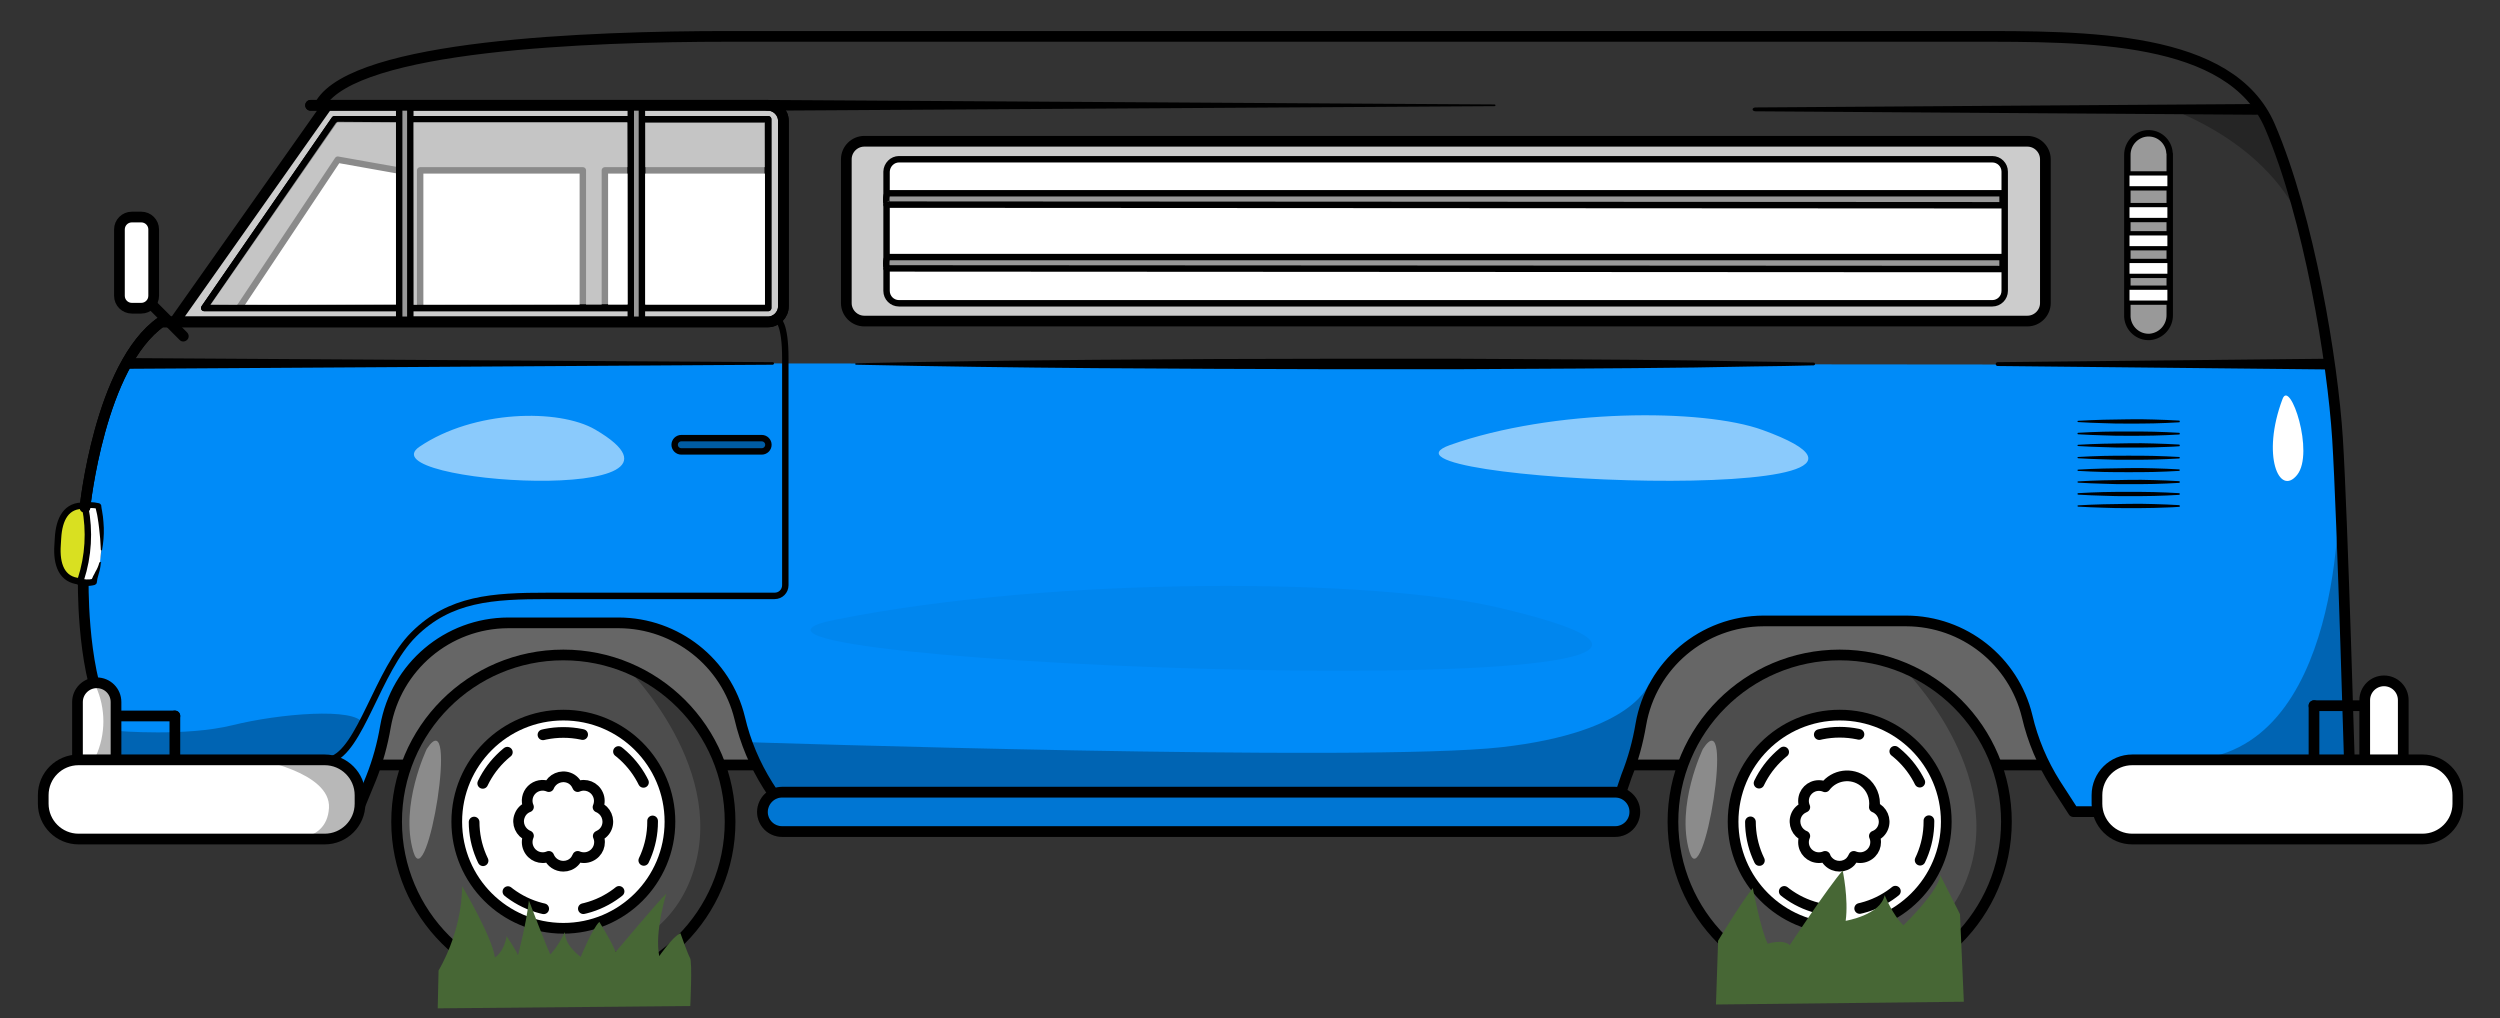 <?xml version="1.0" encoding="utf-8"?>
<!-- Generator: Adobe Illustrator 23.0.4, SVG Export Plug-In . SVG Version: 6.00 Build 0)  -->
<svg version="1.1" id="Layer_1" xmlns="http://www.w3.org/2000/svg" xmlns:xlink="http://www.w3.org/1999/xlink" x="0px" y="0px"
	 viewBox="0 0 1168 475.8" style="enable-background:new 0 0 1168 475.8;" xml:space="preserve">
<rect x="0" y="0" width="1168" height="475.8" fill="#333333" stroke="none"/>
<style type="text/css">
	.st0{fill:#666666;stroke:#000000;stroke-width:5;stroke-miterlimit:10;}
	.st1{fill:#008BF8;}
	.st2{opacity:0.34;enable-background:new    ;}
	.st3{fill:#B3B3B3;stroke:#000000;stroke-width:3;stroke-linecap:round;stroke-linejoin:round;}
	.st4{fill:#FFFFFF;}
	.st5{fill:none;stroke:#000000;stroke-width:5;stroke-linecap:round;stroke-linejoin:round;stroke-dasharray:18.69,18.69;}
	.st6{fill:#4D4D4D;stroke:#000000;stroke-width:5;stroke-linecap:round;stroke-linejoin:round;}
	.st7{fill:none;stroke:#000000;stroke-width:5;stroke-linecap:round;stroke-linejoin:round;}
	.st8{opacity:0.29;enable-background:new    ;}
	.st9{opacity:0.35;fill:#FFFFFF;enable-background:new    ;}
	.st10{fill:none;stroke:#000000;stroke-width:5;stroke-miterlimit:10;}
	.st11{fill:#FFFFFF;stroke:#000000;stroke-width:5;stroke-linecap:round;stroke-linejoin:round;}
	.st12{opacity:0.28;enable-background:new    ;}
	.st13{fill:#D9E021;stroke:#000000;stroke-width:3;stroke-linecap:round;stroke-linejoin:round;}
	.st14{fill:#CCCCCC;}
	.st15{fill:#FFFFFF;stroke:#000000;stroke-width:3;stroke-linecap:round;stroke-linejoin:round;}
	.st16{fill:#808080;}
	.st17{fill:none;stroke:#000000;stroke-width:3;stroke-linecap:round;stroke-linejoin:round;}
	.st18{opacity:0.54;fill:#FFFFFF;enable-background:new    ;}
	.st19{fill:#999999;stroke:#000000;stroke-width:3;stroke-linecap:round;stroke-linejoin:round;}
	.st20{opacity:4.000000e-02;enable-background:new    ;}
	.st21{fill:#FFFFFF;stroke:#000000;stroke-width:2;stroke-miterlimit:10;}
	.st22{fill:#008BF8;stroke:#000000;stroke-width:5;stroke-miterlimit:10;}
	.st23{opacity:0.15;stroke:#000000;stroke-width:5;stroke-miterlimit:10;enable-background:new    ;}
	.st24{fill:#476735;}
</style>
<g id="BLAUW">
	<path class="st0" d="M732.7,357.4h239.9l-8.2-44.6l-20.8-34.1l-21.9-21.6l-49.7-6.5l-77.2,2.6l-24.2,12.4l-18.8,24.9L732.7,357.4z
		 M147.2,357.4H387l-8.2-44.6L358,278.7l-21.9-21.6l-49.7-6.5l-77.2,2.6L185,265.6l-18.8,24.9L147.2,357.4z"/>
	<path class="st1" d="M58.5,169.2l308.2,0.6l0.6,102.9l-2.7,5.6l-8,0.3L252.2,279l-13.3-0.6l-11.5,2.4l-9.5,1.8l-6.8,1.8l-9.8,5.3
		l-8.9,7.1l-6.5,8.9l-7.4,12.7l-7.4,15.1l-5.9,10.9l-4.7,5.9l-7.1,5.6l-99.7-0.3l0.6-28.1l-2.9-7.4l-6.8-0.9l-6.8-47.6h5.6
		c4.4-10,5.5-21,3.2-31.7l-1.8-4.4h-4.4l7.7-39.9L58.5,169.2L58.5,169.2z"/>
	<path class="st1" d="M1045.9,170.4l-679.3-0.6l0.6,102.9l-1.5,4.1l-4.4,1.2l-122.5,0.3l-25.4,4.7l-19.2,12.1l-10.6,15.1l-12.7,25.2
		l-7.4,11.5l-7.1,7.7l8,6.8l5.3,9.2l9.8-24.5l3.8-18.6l6.5-13.6l13.6-12.1l20.7-10l32.5-1.5l39.6,1.5L316,297l13.3,9.5l11.2,15.7
		l7.7,24.5l19.5,33.7l386.5-0.3l10.9-33.1l6.5-25.1l13.9-17.5l20.7-11.5l27.2-3l66.5,0.6l18.6,7.1l14.8,12.4l10.9,18l9.8,27.5
		l14.2,23.6l133.4,0.4l-5.9-35.5l-3-146.4l-5.6-27.5C1087.3,170.1,1045.5,170,1045.9,170.4L1045.9,170.4z"/>
	<path class="st2" d="M354.8,204.6l-39.5,0.7l1.6,5.5l39.9,0.3l1.7-4.3L354.8,204.6z"/>
	<path class="st3" d="M300.4,55.7h58.5l-0.1,22.5l-2.7,0.8l-56.4,0.1L300.4,55.7"/>
	<path d="M1087.4,172.6L933.3,171c-0.5,0-0.9-0.4-0.9-0.9s0.4-0.9,0.9-0.9l154.1-1.6c1.4,0,2.5,1.1,2.5,2.5
		S1088.7,172.6,1087.4,172.6z"/>
	<path d="M1054,53.6L820.2,52c-0.8,0-1.4-0.4-1.4-0.9s0.6-0.9,1.4-0.9l233.8-1.6c2.1,0,3.8,1.1,3.8,2.5S1056,53.6,1054,53.6z"/>
	<g id="wiel">
		<ellipse class="st4" cx="859.7" cy="384" rx="50.1" ry="50.5"/>
		<ellipse class="st5" cx="859.5" cy="383.8" rx="41.7" ry="41.7"/>
		<path class="st6" d="M859.5,306c-43,0-77.9,34.9-77.9,77.9s34.9,77.9,77.9,77.9s77.9-34.9,77.9-77.9
			C937.4,340.8,902.5,306,859.5,306z M859.5,433.7c-27.5,0-49.8-22.3-49.8-49.8s22.3-49.8,49.8-49.8s49.8,22.3,49.8,49.8
			S887,433.7,859.5,433.7z"/>
		<path class="st7" d="M875.7,390.6c1.6,3.7-0.1,7.9-3.8,9.5c-1.8,0.8-3.9,0.8-5.8,0c-0.4,0.9-0.9,1.7-1.6,2.5
			c-2.8,2.8-7.4,2.8-10.2,0c-0.7-0.7-1.3-1.5-1.6-2.5c-0.9,0.4-1.9,0.6-2.9,0.6c-4,0-7.2-3.2-7.2-7.2c0-1,0.2-2,0.6-2.9
			c-3.7-1.5-5.5-5.7-4.1-9.4c0.7-1.9,2.2-3.3,4.1-4.1c-0.4-0.9-0.6-1.9-0.6-2.9c0-4,3.2-7.2,7.2-7.2c1,0,2,0.2,2.9,0.6
			c4.3-5.7,12.4-6.8,18-2.5c3.7,2.8,5.6,7.4,5,12c3.7,1.5,5.5,5.7,4.1,9.4C879.1,388.4,877.6,389.9,875.7,390.6L875.7,390.6z"/>
		<path class="st8" d="M888.7,311.7c0,0,49.9,48.8,30,99.4s-92.3,41.5-109,32c0,0,73.5,58.1,122.9-30.4
			C932.6,412.7,961.6,349.1,888.7,311.7z"/>
		<path class="st9" d="M795.6,349.9c0,0-12.7,26.3-6.3,48S811,326.3,795.6,349.9z"/>
	</g>
	<g id="wiel-2">
		<ellipse class="st4" cx="263.5" cy="384" rx="50.1" ry="50.5"/>
		<circle class="st5" cx="263.2" cy="383.9" r="41.7"/>
		<path class="st6" d="M263.2,306c-43,0-77.9,34.9-77.9,77.9s34.9,77.9,77.9,77.9s77.9-34.9,77.9-77.9
			C341.1,340.8,306.2,306,263.2,306z M263.2,433.7c-27.5,0-49.8-22.3-49.8-49.8s22.3-49.8,49.8-49.8s49.8,22.3,49.8,49.8
			S290.7,433.7,263.2,433.7z"/>
		<path class="st7" d="M279.5,390.6c1.6,3.7-0.1,7.9-3.8,9.5c-1.8,0.8-3.9,0.8-5.8,0c-0.4,0.9-0.9,1.8-1.6,2.5
			c-1.4,1.4-3.2,2.1-5.1,2.1c-3,0-5.7-1.8-6.8-4.6c-3.7,1.6-7.9-0.1-9.5-3.8c-0.8-1.8-0.8-3.9,0-5.8c-3.7-1.5-5.6-5.7-4.1-9.4
			c0.7-1.9,2.2-3.4,4.1-4.1c-1.2-2.7-0.6-5.9,1.5-8s5.3-2.7,8-1.5c1.5-3.7,5.7-5.5,9.4-4.1c1.9,0.7,3.3,2.2,4.1,4.1
			c3.7-1.6,7.9,0.1,9.5,3.8c0.8,1.8,0.8,3.9,0,5.8c3.7,1.5,5.5,5.7,4.1,9.4C282.8,388.4,281.3,389.8,279.5,390.6L279.5,390.6z"/>
		<path class="st8" d="M292.5,311.7c0,0,49.9,48.8,30,99.4s-92.3,41.5-109,32c0,0,73.5,58.1,122.9-30.4
			C336.4,412.7,365.3,349.1,292.5,311.7z"/>
		<path class="st9" d="M199.4,349.9c0,0-12.7,26.3-6.3,48S214.8,326.3,199.4,349.9z"/>
	</g>
	<path class="st7" d="M166.2,381l7.2-17.5c3.1-7.8,5.3-15.8,6.7-24.1c4.9-27.9,29-48.3,57.3-48.4h51.7c26.8,0.1,50.2,18.5,56.5,44.5
		c2.6,11.2,7.1,21.8,13.2,31.5l8.4,13h339c0,0,47.8,0.1,47.8-0.1l5.9-17.3c3.1-7.8,5.3-15.8,6.7-24.1c4.8-27.9,29-48.3,57.3-48.4
		h66.7c26.9,0.1,50.2,18.5,56.5,44.6c2.6,11.2,7.1,21.8,13.2,31.5l8.4,13h88.4"/>
	<path class="st10" d="M38.9,270.1c0,0-0.9,40.2,9.8,63.3"/>
	<path d="M49.7,332h32c1.4,0,2.5,1.1,2.5,2.5s-1.1,2.5-2.5,2.5h-32c-1.4,0-2.5-1.1-2.5-2.5S48.4,332,49.7,332z"/>
	<path d="M84.2,334.5v32c0,1.4-1.1,2.5-2.5,2.5s-2.5-1.1-2.5-2.5v-32c0-1.4,1.1-2.5,2.5-2.5S84.2,333.1,84.2,334.5z"/>
	<path class="st11" d="M45.2,319c5,0,9,4,9,9v39c0,5-4,9-9,9s-9-4-9-9v-39C36.2,323,40.3,319,45.2,319z"/>
	<path class="st11" d="M36.7,355h115c9.1,0,16.5,7.4,16.5,16.5v4c0,9.1-7.4,16.5-16.5,16.5h-115c-9.1,0-16.5-7.4-16.5-16.5v-4
		C20.2,362.3,27.6,355,36.7,355z"/>
	<path class="st12" d="M118.7,354.5c0,0,36,6,35,23c-1.1,18-23,14-23,14h24l11-7l1-10l0.1-9.7l-7.1-8.3l-12-1l-16-1H118.7z
		 M54.1,353.5l-1.5-30.3l-7.9-2.7c4.8,10.5,4.8,22.5,0,33H54.1z"/>
	<g id="lamp">
		<path class="st4" d="M46.7,262.9c-0.5,3.3-1.6,4.6-2.6,7.8l-0.2,0.8l-0.1,0.3c-10.8,2.6-16.6-8.2-16.1-17l0.2-3.3
			c0.5-8.8,5.8-17.5,18-15v0.1l0.2,1.4c1.2,6.2,1.6,12.6,1.2,19"/>
		<path d="M47.1,263c-0.1,1.6-0.4,3.2-0.9,4.8c-0.2,0.8-0.4,1.5-0.6,2.2c-0.1,0.4-0.2,0.7-0.2,1.1c-0.1,0.4-0.1,0.8-0.2,1.2
			c-0.1,0.4-0.4,0.7-0.8,0.9l-0.2,0.1c-2.7,0.7-5.5,0.6-8.1-0.3c-2.6-1-4.8-2.7-6.4-5c-1.5-2.2-2.6-4.6-3.1-7.2
			c-0.3-1.3-0.5-2.6-0.5-3.9v-2l0.1-1.8c0.1-4.9,1.4-10.5,5.2-14.4c1.9-1.9,4.3-3.3,7-3.8c2.6-0.5,5.2-0.4,7.8,0.2
			c0.5,0.1,0.9,0.5,1.1,1v0.2c0.1,0.8,0.2,1.6,0.4,2.5s0.2,1.7,0.4,2.6c0.2,1.7,0.3,3.5,0.4,5.2c0.1,3.5-0.2,6.9-0.8,10.3
			c0,0.2-0.2,0.3-0.4,0.2c-0.1,0-0.2-0.1-0.2-0.3c-0.1-3.4-0.4-6.8-0.8-10.1c-0.2-1.7-0.4-3.3-0.7-5c-0.1-0.8-0.3-1.7-0.5-2.5
			c-0.1-0.4-0.2-0.8-0.3-1.3l-0.2-1.3v0.1v-0.1l1.1,1.1c-2.2-0.5-4.4-0.5-6.6,0c-2.1,0.5-4,1.5-5.4,3.1c-1.5,1.6-2.5,3.6-3.1,5.7
			c-0.3,1.1-0.5,2.2-0.7,3.3c-0.1,0.6-0.1,1.1-0.2,1.7l-0.1,1.8l-0.1,1.8v1.7c0.1,1.1,0.2,2.2,0.4,3.3c0.5,2.2,1.4,4.2,2.6,6
			c2.3,3.7,6.8,5.4,11,4.3l-1,0.9c0.2-0.3,0.3-0.7,0.5-1s0.4-0.8,0.5-1.1c0.4-0.7,0.8-1.4,1.1-2.1c0.8-1.3,1.4-2.7,1.8-4.2
			c0.1-0.2,0.3-0.4,0.6-0.3c0.2,0.1,0.3,0.2,0.3,0.5L47.1,263L47.1,263z"/>
		<path class="st13" d="M37.5,271.6c-8.8-0.5-11.2-8.1-10.6-16.9l0.2-3.3c0.5-8.8,3.8-15.7,12.6-15.1l0.1,0.7
			c2.2,11.2,1.5,22.8-2,33.6L37.5,271.6z"/>
	</g>
	<path class="st14" d="M157.8,49.5l200.9-0.3l6.1,4.1l0.9,85.5l-2.3,10.6l-138.8,2.1l-141-2.4l2.3-5.9l68.9-94.3L157.8,49.5z"/>
	<path class="st15" d="M156.3,55.7h202.6v88.2H95.4L156.3,55.7z"/>
	<path class="st16" d="M357.7,55.7h-57.3l-0.7,23.4l59.2,1.7L357.7,55.7z M294.4,55.7H191.8v87.8l3.6,0.5l0.6-7l0.3-57.4h76
		l0.7,63.8l9.6,0.6V79.6l12.1,0.2L294.4,55.7z M186.8,55.6l-31.3,1.1L97,143l15.3-0.2l45.5-68.2l29.4,6.5L186.8,55.6z"/>
	<path class="st17" d="M156.3,55.7h202.6v88.2H95.4L156.3,55.7z"/>
	<path class="st17" d="M358.6,79.6h-76v63.6 M272.3,143.2V79.6h-76v63.6"/>
	<path class="st7" d="M39.7,237c0,0,6.9-66.5,35.6-86.6h283.4c4,0,7.3-3.3,7.3-7.3V56.5c0-4-3.3-7.3-7.3-7.3H145.1"/>
	<path class="st15" d="M185.9,79.6l-28.1-5L112,143.4"/>
	<path class="st18" d="M127.6,142.5l-29.1-0.2l59.2-85.4l27.5,0.2l-0.4,85L127.6,142.5z"/>
	<path class="st19" d="M186.5,49.8v100.6l5.2-0.3V49.2C191.7,49.2,186.5,49.5,186.5,49.8z M294.7,49.8v100.6l5.2-0.3V49.2
		C300,49.2,294.7,49.5,294.7,49.8z"/>
	<path class="st7" d="M81.8,150l70.7-100.2 M39.7,237c0,0,6.9-66.5,35.6-86.6h283.4c4,0,7.3-3.3,7.3-7.3V56.5c0-4-3.3-7.3-7.3-7.3
		H145.1"/>
	<path class="st18" d="M193.2,57.1H293l0.3,85l-100,0.3L193.2,57.1z M301.5,57.4h55.6l0.3,84.9h-55.7L301.5,57.4z"/>
	<path d="M60.5,167.3l300.5,1.9c0.3,0,0.6,0.2,0.6,0.6c0,0.3-0.3,0.6-0.6,0.6l-300.5,1.9c-1.4,0-2.5-1.1-2.5-2.5
		S59.1,167.3,60.5,167.3z"/>
	<path class="st17" d="M363.4,149.4c0,0,3.5,1.5,3.5,18v106c0,2.8-2.2,5-5,5H256c-26,0-45.8,1.2-62.7,18s-24.9,54.7-39,58.6"/>
	<path class="st17" d="M318.3,204.7h37.6c1.7,0,3.1,1.4,3.1,3.1c0,1.7-1.4,3.1-3.1,3.1h-37.6c-1.7,0-3.1-1.4-3.1-3.1
		C315.2,206.1,316.6,204.7,318.3,204.7z"/>
	<path class="st7" d="M1098,368.6c0,0-3.6-127.2-5.9-163.5s-13.3-103.5-31.6-146.1s-85.8-42-139.6-42H340.3
		c-65.6,0-173.9,4.1-190.5,31.4"/>
	<path d="M64.8,132.7l22.6,22.6c1,1,1,2.6,0,3.5c-1,1-2.6,1-3.5,0l-22.6-22.6c-1-1-1-2.6,0-3.5C62.3,131.7,63.8,131.7,64.8,132.7z"
		/>
	<path class="st11" d="M61.6,101.4H66c3.2,0,5.8,2.6,5.8,5.8v31c0,3.2-2.6,5.8-5.8,5.8h-4.4c-3.2,0-5.8-2.6-5.8-5.8v-31
		C55.8,104,58.4,101.4,61.6,101.4z"/>
	<path class="st12" d="M55,341.5c0,0,31.9,2.7,53.7-2.7s57.2-8.4,60.8-0.9l-8.2,13.1l-5.8,4.7l-102-1.8L55,341.5L55,341.5z"/>
	<path class="st18" d="M278.1,200.7c-17-9.9-56.7-9.2-82.1,8S339.5,236.6,278.1,200.7z M823.5,200.9c-28-10.2-98-10-146,7
		S924.9,237.7,823.5,200.9z"/>
	<path class="st20" d="M700.2,283.9c-58.1-13.7-206.3-15.1-309.8,5.6S910.4,333.3,700.2,283.9z"/>
	<path d="M400,169.7c37.3-0.8,74.5-1.3,111.8-1.6s74.5-0.5,111.8-0.5h55.9l55.9,0.3l28,0.2l28,0.3l28,0.5l14,0.2l14,0.3
		c0.4,0,0.6,0.4,0.6,0.7s-0.3,0.5-0.6,0.6l-14,0.3l-14,0.2l-28,0.5l-28,0.3l-28,0.2l-55.9,0.3h-55.9c-37.3-0.1-74.5-0.2-111.8-0.5
		s-74.5-0.8-111.8-1.6c-0.3,0-0.5-0.2-0.5-0.5C399.6,169.9,399.8,169.7,400,169.7z M358.7,46.7l339.6,2.1c0.2,0,0.4,0.2,0.4,0.4
		s-0.2,0.4-0.4,0.4l-339.6,2.1c-1.4,0-2.5-1.1-2.5-2.5S357.3,46.7,358.7,46.7L358.7,46.7z"/>
	<path class="st14" d="M407.1,66.3L548,66l378.5,1.2l26,1.2l3.2,8l-0.2,65.2l-3,6l-17.5,3.6l-529.9-1.5l-11-7.1l3.2-72.4L407.1,66.3
		z"/>
	<path class="st7" d="M403.8,66h543.4c4.6,0,8.4,3.8,8.4,8.4v67.2c0,4.6-3.8,8.4-8.4,8.4H403.8c-4.6,0-8.4-3.8-8.4-8.4V74.4
		C395.4,69.8,399.2,66,403.8,66z"/>
	<path class="st15" d="M420,74.4h510.8c3.2,0,5.8,2.6,5.8,5.8v55.7c0,3.2-2.6,5.8-5.8,5.8H420c-3.2,0-5.8-2.6-5.8-5.8V80.2
		C414.3,77,416.9,74.4,420,74.4z"/>
	<path class="st19" d="M414.9,90.3h520.7v5.6l-521.4-0.3C414.2,95.6,413.6,90.9,414.9,90.3L414.9,90.3z M414.9,120.1h520.7v5.6
		l-521.4-0.3C414.2,125.5,413.6,120.7,414.9,120.1L414.9,120.1z M1013.7,72.1v75c0.1,5.3-3.9,9.8-9.2,10.3
		c-5.5,0.4-10.2-3.8-10.6-9.3V72.5c-0.1-5.3,4-9.8,9.2-10.2c5.5-0.4,10.2,3.8,10.5,9.2C1013.7,71.7,1013.7,71.9,1013.7,72.1z"/>
	<path class="st21" d="M993.9,81h19.7v7h-19.7V81z M993.9,95.8h19.7v7h-19.7V95.8C993.9,95.9,993.9,95.8,993.9,95.8z M993.9,109
		h19.7v7h-19.7V109z M993.9,121.9h19.7v7h-19.7V121.9z M993.9,134.4h19.7v7h-19.7V134.4C993.9,134.5,993.9,134.4,993.9,134.4z"/>
	<path d="M1081.1,327.2h32c1.4,0,2.5,1.1,2.5,2.5s-1.1,2.5-2.5,2.5h-32c-1.4,0-2.5-1.1-2.5-2.5S1079.8,327.2,1081.1,327.2z"/>
	<path d="M1083.6,329.7v32c0,1.4-1.1,2.5-2.5,2.5s-2.5-1.1-2.5-2.5v-32c0-1.4,1.1-2.5,2.5-2.5S1083.6,328.3,1083.6,329.7z"/>
	<path class="st11" d="M1113.8,318.1c5,0,9,4,9,9v39c0,5-4,9-9,9s-9-4-9-9v-39C1104.8,322.2,1108.8,318.1,1113.8,318.1z"/>
	<path class="st11" d="M996.2,355h135.6c9.1,0,16.5,7.4,16.5,16.5v4c0,9.1-7.4,16.5-16.5,16.5H996.2c-9.1,0-16.5-7.4-16.5-16.5v-4
		C979.7,362.3,987.1,355,996.2,355z"/>
	<path class="st22" d="M365.4,370.1h389.2c5.1,0,9.2,4.1,9.2,9.2s-4.1,9.2-9.2,9.2H365.4c-5.1,0-9.2-4.1-9.2-9.2
		C356.3,374.2,360.4,370.1,365.4,370.1z"/>
	<path class="st23" d="M365.4,370.1h389.2c5.1,0,9.2,4.1,9.2,9.2s-4.1,9.2-9.2,9.2H365.4c-5.1,0-9.2-4.1-9.2-9.2
		C356.3,374.2,360.4,370.1,365.4,370.1z"/>
	<path class="st12" d="M770.6,318.9c0,0-6.2,23.1-69.2,30.2s-353.1-2.4-353.1-2.4l13,23.4l396.3-0.3L770.6,318.9L770.6,318.9z
		 M1092.7,230.2c0,0,2.7,123-71,124.8l77.2,0.3L1092.7,230.2L1092.7,230.2z"/>
	<path class="st4" d="M1066.4,186.4c-10,26.5-1.5,45.8,6.8,35.5S1069.9,176.9,1066.4,186.4z"/>
	<path class="st12" d="M1058.5,50.9l-49.7-1.8c0,0,48.4,14.2,66.5,54.6L1058.5,50.9z"/>
	<path d="M1018.1,203c-2,0.1-3.9,0.2-5.9,0.3l-5.9,0.2c-3.9,0.1-7.8,0.1-11.8,0.1s-7.8,0-11.8-0.2l-5.9-0.2c-2-0.1-3.9-0.2-5.9-0.3
		c-0.2,0-0.3-0.2-0.3-0.4c0-0.1,0.1-0.3,0.3-0.3c2-0.1,3.9-0.2,5.9-0.3l5.9-0.2c3.9-0.1,7.8-0.1,11.8-0.1s7.8,0,11.8,0.1l5.9,0.2
		c2,0.1,3.9,0.2,5.9,0.3c0.2,0,0.3,0.2,0.3,0.4S1018.3,203,1018.1,203z M1018.1,208.5c-2,0.2-3.9,0.2-5.9,0.3l-5.9,0.2
		c-3.9,0.1-7.8,0.1-11.8,0.1s-7.8,0-11.8-0.2l-5.9-0.2c-2-0.1-3.9-0.2-5.9-0.3c-0.2,0-0.3-0.2-0.3-0.3c0-0.2,0.1-0.3,0.3-0.3
		c2-0.1,3.9-0.2,5.9-0.3l5.9-0.2c3.9-0.1,7.8-0.1,11.8-0.2s7.8,0,11.8,0.1l5.9,0.2c2,0.1,3.9,0.2,5.9,0.3c0.2,0,0.3,0.2,0.3,0.3
		C1018.4,208.4,1018.3,208.5,1018.1,208.5L1018.1,208.5z M1018.1,214.2c-2,0.1-3.9,0.2-5.9,0.3l-5.9,0.2c-3.9,0.1-7.8,0.1-11.8,0.1
		s-7.8,0-11.8-0.2l-5.9-0.2c-2-0.1-3.9-0.2-5.9-0.3c-0.2,0-0.3-0.2-0.3-0.3c0-0.2,0.1-0.3,0.3-0.3c2-0.1,3.9-0.2,5.9-0.3l5.9-0.2
		c3.9-0.1,7.8-0.1,11.8-0.1s7.8,0,11.8,0.1l5.9,0.2c2,0.1,3.9,0.2,5.9,0.3c0.2,0,0.3,0.2,0.3,0.4
		C1018.4,214,1018.3,214.2,1018.1,214.2z M1018.1,197.3c-2,0.1-3.9,0.2-5.9,0.3l-5.9,0.2c-3.9,0.1-7.8,0.1-11.8,0.1s-7.8,0-11.8-0.2
		l-5.9-0.2c-2-0.1-3.9-0.2-5.9-0.3c-0.2,0-0.3-0.2-0.3-0.3c0-0.2,0.1-0.3,0.3-0.3c2-0.1,3.9-0.2,5.9-0.3l5.9-0.2
		c3.9-0.1,7.8-0.1,11.8-0.2s7.8,0,11.8,0.1l5.9,0.2c2,0.1,3.9,0.2,5.9,0.3c0.2,0,0.3,0.2,0.3,0.3
		C1018.4,197.2,1018.3,197.3,1018.1,197.3L1018.1,197.3z M1018.1,225.6c-2,0.1-3.9,0.2-5.9,0.3l-5.9,0.2c-3.9,0.1-7.8,0.1-11.8,0.1
		s-7.8,0-11.8-0.2l-5.9-0.2c-2-0.1-3.9-0.2-5.9-0.3c-0.2,0-0.3-0.2-0.3-0.3c0-0.2,0.1-0.3,0.3-0.3c2-0.1,3.9-0.2,5.9-0.3l5.9-0.2
		c3.9-0.1,7.8-0.1,11.8-0.2s7.8,0,11.8,0.1l5.9,0.2c2,0.1,3.9,0.2,5.9,0.3c0.2,0,0.3,0.2,0.3,0.3
		C1018.4,225.5,1018.3,225.6,1018.1,225.6L1018.1,225.6z M1018.1,231.2c-2,0.1-3.9,0.2-5.9,0.3l-5.9,0.2c-3.9,0.1-7.8,0.1-11.8,0.1
		s-7.8,0-11.8-0.2l-5.9-0.2c-2-0.1-3.9-0.2-5.9-0.3c-0.2,0-0.3-0.2-0.3-0.4c0-0.1,0.1-0.3,0.3-0.3c2-0.1,3.9-0.2,5.9-0.3l5.9-0.2
		c3.9-0.1,7.8-0.1,11.8-0.1s7.8,0,11.8,0.1l5.9,0.2c2,0.1,3.9,0.2,5.9,0.3c0.2,0,0.3,0.2,0.3,0.4S1018.3,231.2,1018.1,231.2z
		 M1018.1,236.8c-2,0.2-3.9,0.2-5.9,0.3l-5.9,0.2c-3.9,0.1-7.8,0.1-11.8,0.1s-7.8,0-11.8-0.2l-5.9-0.2c-2-0.1-3.9-0.2-5.9-0.3
		c-0.2,0-0.3-0.2-0.3-0.3c0-0.2,0.1-0.3,0.3-0.3c2-0.1,3.9-0.2,5.9-0.3l5.9-0.2c3.9-0.1,7.8-0.1,11.8-0.2s7.8,0,11.8,0.1l5.9,0.2
		c2,0.1,3.9,0.2,5.9,0.3c0.2,0,0.3,0.2,0.3,0.3C1018.5,236.7,1018.3,236.8,1018.1,236.8L1018.1,236.8z M1018.1,220
		c-2,0.1-3.9,0.2-5.9,0.3l-5.9,0.2c-3.9,0.1-7.8,0.1-11.8,0.1s-7.8,0-11.8-0.1l-5.9-0.2c-2-0.1-3.9-0.2-5.9-0.3
		c-0.2,0-0.3-0.2-0.3-0.3c0-0.2,0.1-0.3,0.3-0.3c2-0.1,3.9-0.2,5.9-0.3l5.9-0.2c3.9-0.1,7.8-0.1,11.8-0.2s7.8,0,11.8,0.1l5.9,0.2
		c2,0.1,3.9,0.2,5.9,0.3c0.2,0,0.3,0.2,0.3,0.4C1018.4,219.8,1018.3,219.9,1018.1,220z"/>
</g>
<g>
	<path class="st24" d="M204.9,453.4c0,0,10.9-17.5,11-39.4c0,0,14.2,24,15.3,33.3c0,0,4.1-2.1,5.5-9.9c0,0,4.3,6.3,5.3,8.9
		c0,0,3.9-14.6,5.1-25.6c0,0,8.2,21.6,10,25.2c0,0,3.2-3,6.9-10.5c0,0-1.1,5.1,7.3,11.7c0,0,5.3-13.1,8.7-16.4
		c0,0,6.3,10.1,7.6,14.1c0,0,19.6-23.4,23.7-27.3c0,0-5.6,17.9-3.3,29.2c0,0,6.4-9.3,9.9-10.7c0,0,3.4,9.7,4.5,11.6
		s0.1,22.4,0.1,22.4l-118,1.1L204.9,453.4z"/>
	<path class="st24" d="M802.7,439.5c0,0,10.7-17.8,16.2-24.6c0,0,3.9,20.3,7,26c0,0,6.7-2.3,10.3,0.6c0,0,17.9-27,24.7-34.8
		c0,0,2.8,13.2,1.4,23.5c0,0,16.4-2.7,18.2-12c0,0,3.9,9.6,8.8,14.1c0,0,16.5-15.9,17.2-23.4l9.2,18.2l1.8,40.9l-115.8,1.3
		L802.7,439.5z"/>
</g>
</svg>

